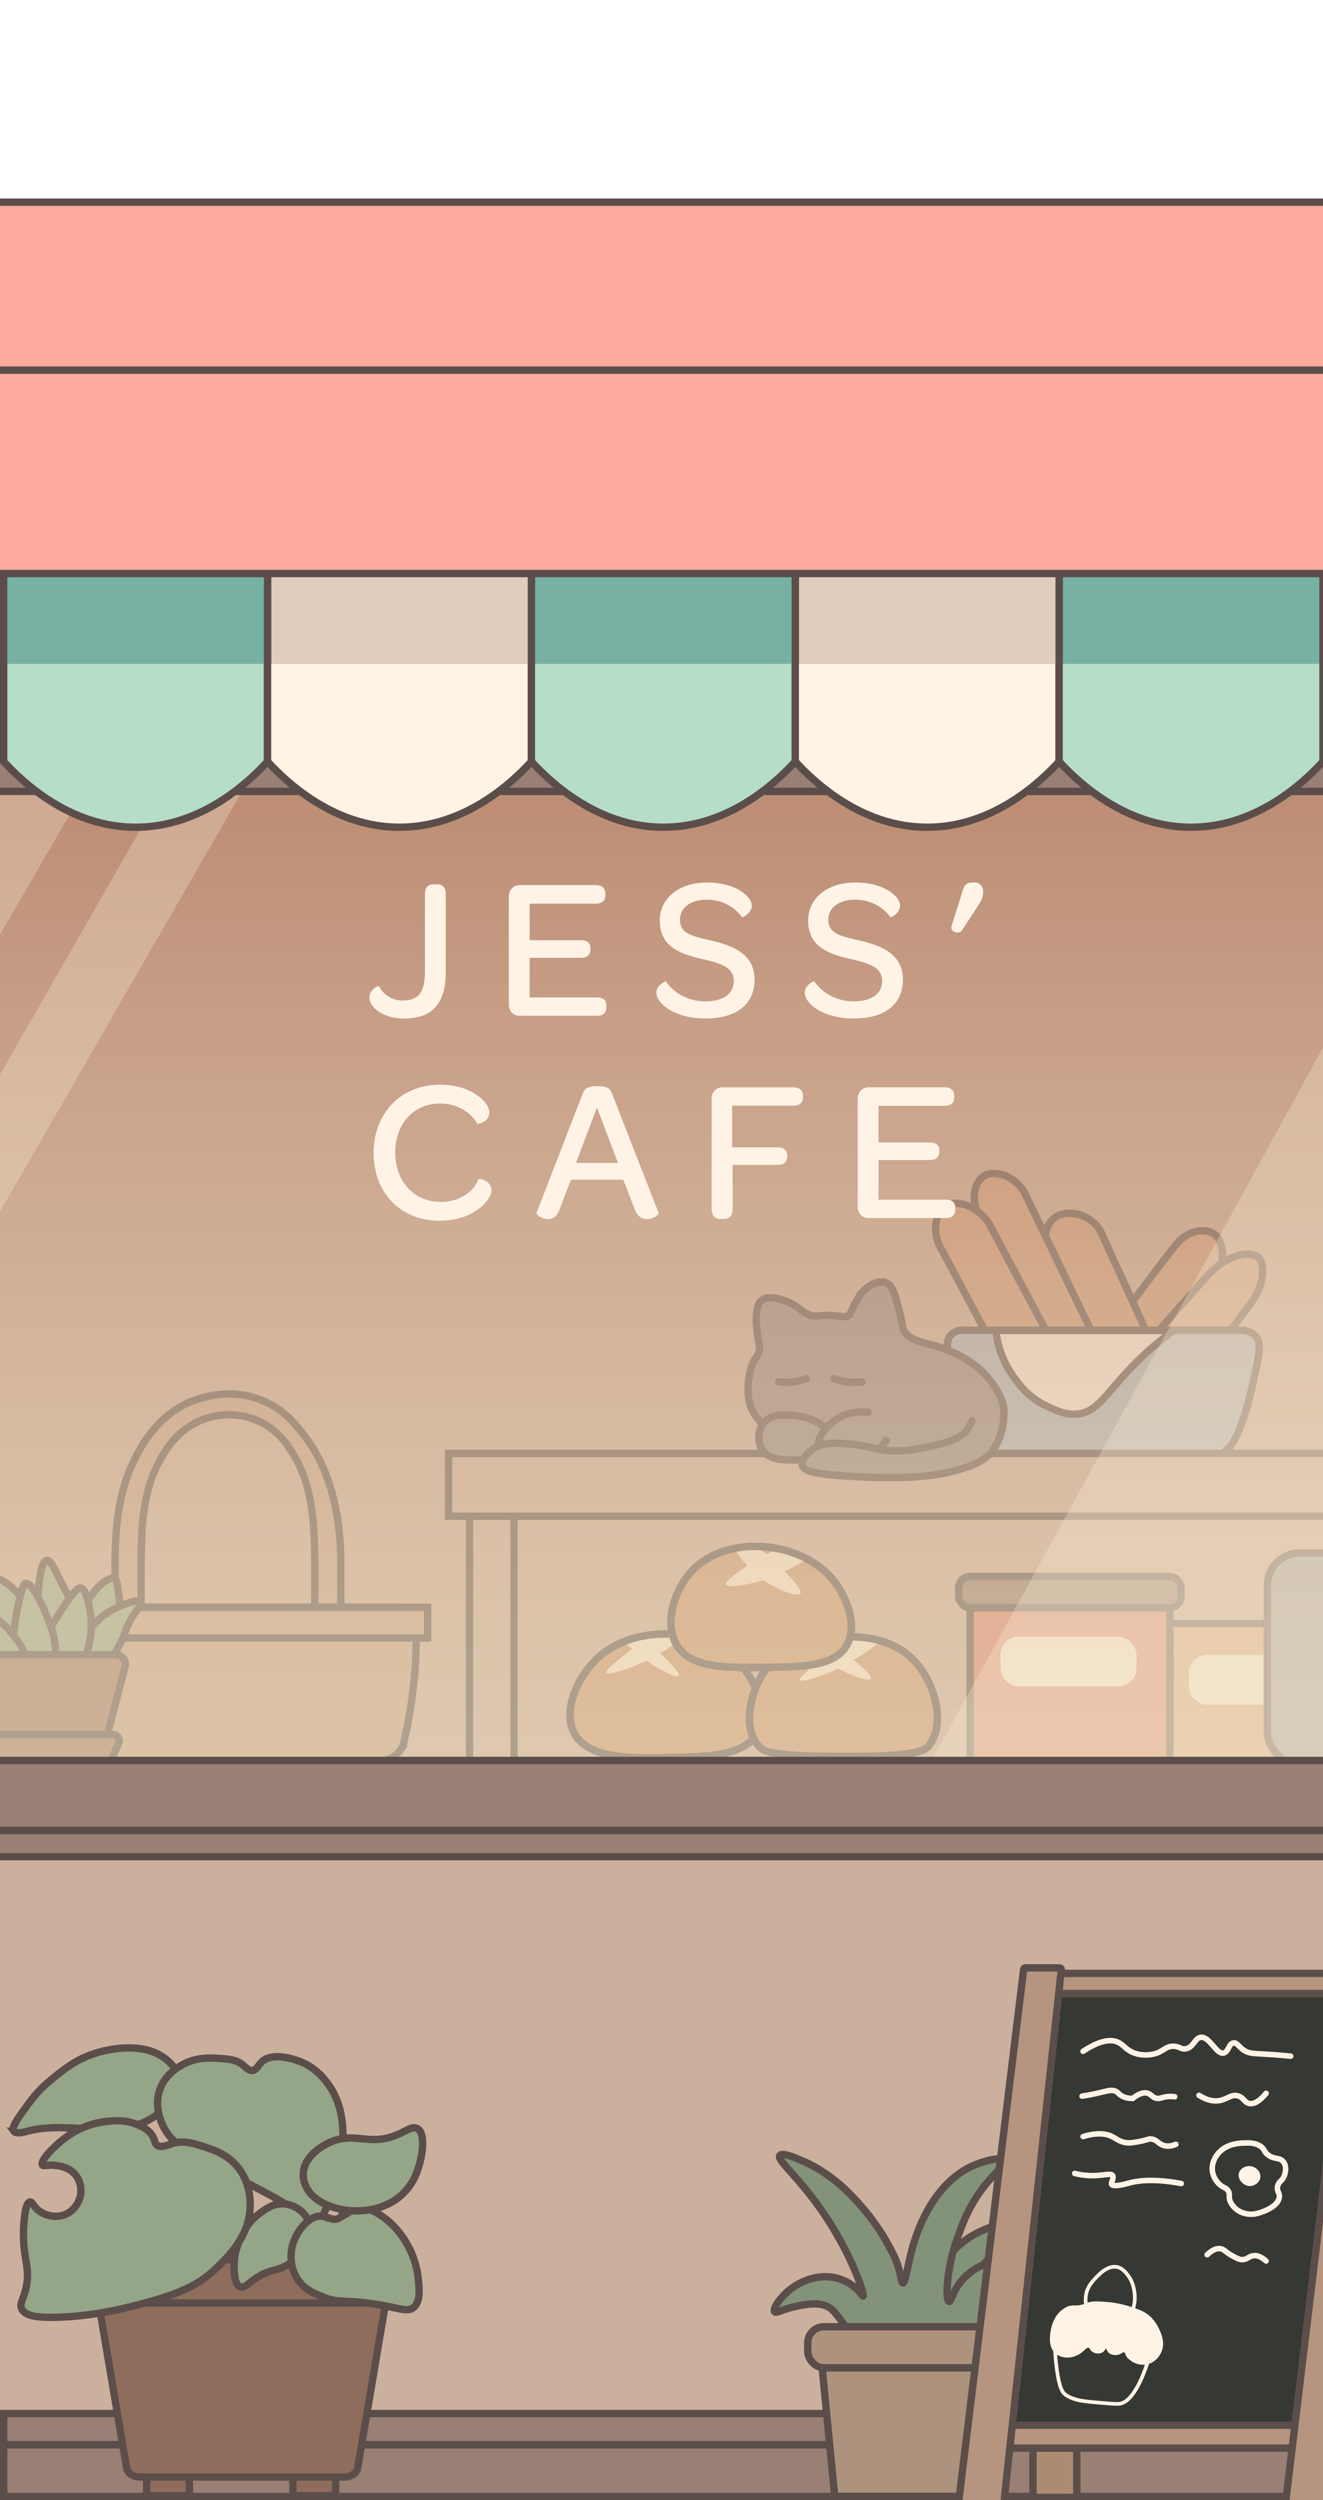 <?xml version="1.0" encoding="UTF-8"?><svg id="Layer_2" xmlns="http://www.w3.org/2000/svg" xmlns:xlink="http://www.w3.org/1999/xlink" viewBox="0 0 360 680"><defs><style>.cls-1,.cls-2,.cls-3,.cls-4,.cls-5,.cls-6,.cls-7,.cls-8,.cls-9,.cls-10,.cls-11,.cls-12,.cls-13,.cls-14,.cls-15,.cls-16,.cls-17,.cls-18,.cls-19,.cls-20,.cls-21,.cls-22,.cls-23,.cls-24,.cls-25,.cls-26,.cls-27,.cls-28,.cls-29{stroke-miterlimit:10;}.cls-1,.cls-2,.cls-3,.cls-4,.cls-5,.cls-6,.cls-7,.cls-8,.cls-9,.cls-11,.cls-12,.cls-13,.cls-14,.cls-15,.cls-16,.cls-17,.cls-18,.cls-19,.cls-20,.cls-21,.cls-22,.cls-23,.cls-25,.cls-26,.cls-28,.cls-29{stroke-width:2px;}.cls-1,.cls-2,.cls-3,.cls-4,.cls-5,.cls-6,.cls-7,.cls-8,.cls-9,.cls-11,.cls-12,.cls-13,.cls-14,.cls-15,.cls-16,.cls-17,.cls-18,.cls-19,.cls-20,.cls-21,.cls-22,.cls-25,.cls-26,.cls-28,.cls-29{stroke:#5b4e4a;}.cls-1,.cls-3{fill:#938782;}.cls-2{fill:#94a588;}.cls-3,.cls-24{stroke-linecap:round;}.cls-4{fill:#dda37c;}.cls-5,.cls-30{fill:#fff3e6;}.cls-6{fill:#b6ddc8;}.cls-31{clip-path:url(#clippath-2);}.cls-7{fill:#b5957f;}.cls-8{fill:#db836e;}.cls-9{fill:#ad937d;}.cls-10,.cls-14,.cls-32,.cls-24,.cls-27{fill:none;}.cls-10,.cls-24,.cls-27{stroke:#fff3e6;}.cls-11{fill:#c9a389;}.cls-12{fill:#839379;}.cls-33{clip-path:url(#clippath-1);}.cls-34{clip-path:url(#clippath-4);}.cls-13{fill:#989da0;}.cls-35{opacity:.3;}.cls-35,.cls-36{fill:#fceed6;}.cls-15{fill:#937b6a;}.cls-16{fill:#96ad8c;}.cls-17{fill:#ad8b73;}.cls-37{clip-path:url(#clippath);}.cls-18{fill:#77b1a3;}.cls-38,.cls-23{fill:#353833;}.cls-39{clip-path:url(#clippath-3);}.cls-19{fill:#8e6d5c;}.cls-20{fill:#997f74;}.cls-21{fill:#ffaa9f;}.cls-22{fill:#aab7c1;}.cls-23{stroke:#635654;}.cls-40{fill:url(#linear-gradient);opacity:.6;}.cls-41{fill:#ccb09e;}.cls-24,.cls-27{stroke-width:1.5px;}.cls-25{fill:#e0cdbd;}.cls-26{fill:#a07767;}.cls-28{fill:#d39e7a;}.cls-42{fill:#ffebcf;}.cls-29{fill:#cc966e;}</style><clipPath id="clippath"><rect class="cls-32" width="360" height="680"/></clipPath><clipPath id="clippath-1"><path class="cls-32" d="M206.04,471.29c-3.38,6.25-12.87,6.47-23.06,6.72-10.96,.26-23.03,.55-26.77-6.72-3.17-6.17,1.03-15.09,5.98-19.93,10.44-10.21,30.91-8.78,39.86,1.99,3.61,4.35,7.05,12.27,3.99,17.94Z"/></clipPath><clipPath id="clippath-2"><path class="cls-32" d="M248.56,451.49c6.12,6.28,8.77,17.54,4.23,23.25-1.13,1.42-3.26,3.2-25.68,3-17.15-.15-19.33-1.22-20.83-3-4.65-5.53-1.97-16.93,4.23-23.25,6.22-6.34,14.78-6.34,19.02-6.34s12.84,0,19.02,6.34Z"/></clipPath><clipPath id="clippath-3"><path class="cls-32" d="M230.42,447.47c-3.29,5.79-12.05,5.91-22.12,6.03-10.93,.14-20.31,.26-24.13-6.03-3.61-5.93-.7-15.01,4.02-20.11,9.36-10.11,29.4-8.41,38.21,2.01,3.77,4.46,7.18,12.54,4.02,18.1Z"/></clipPath><linearGradient id="linear-gradient" x1="185.22" y1="478.74" x2="185.22" y2="215.02" gradientUnits="userSpaceOnUse"><stop offset="0" stop-color="#ead9bb"/><stop offset=".17" stop-color="#e5d0b2"/><stop offset=".44" stop-color="#d7b89b"/><stop offset=".78" stop-color="#c29175"/><stop offset="1" stop-color="#b27559"/></linearGradient><clipPath id="clippath-4"><path class="cls-32" d="M351.58,658.59c-25.49,.25-50.98,.49-76.47,.74,4.41-38.97,8.82-77.94,13.24-116.91h77.94c-4.9,38.73-9.8,77.45-14.71,116.18Z"/></clipPath></defs><g id="mobile"><g id="home"><g class="cls-37"><rect class="cls-41" y="162" width="360" height="518"/><rect class="cls-20" x="1" y="664.93" width="358" height="14.07"/><rect class="cls-20" x="1" y="656.45" width="358" height="8.48"/><g><g><rect class="cls-4" x="312.82" y="441.59" width="51.25" height="38.44"/><rect class="cls-36" x="323.5" y="450.13" width="37.02" height="13.52" rx="4.92" ry="4.92"/></g><rect class="cls-13" x="344.85" y="422.37" width="39.86" height="57.66" rx="8.87" ry="8.87"/><g><rect class="cls-8" x="263.99" y="433.1" width="54.35" height="47.63"/><rect class="cls-15" x="260.85" y="428.77" width="60.51" height="8.54" rx="3.11" ry="3.11"/><rect class="cls-36" x="272.24" y="445.15" width="37.02" height="13.52" rx="4.92" ry="4.92"/></g><g><g><path class="cls-29" d="M206.04,471.29c-3.38,6.25-12.87,6.47-23.06,6.72-10.96,.26-23.03,.55-26.77-6.72-3.17-6.17,1.03-15.09,5.98-19.93,10.44-10.21,30.91-8.78,39.86,1.99,3.61,4.35,7.05,12.27,3.99,17.94Z"/><g class="cls-33"><g><path class="cls-42" d="M184.69,455.82c-.47,.65-4.13-1.24-5.69-2.14-2.38-1.36-3.93-2.68-4.98-3.56-1.95-1.62-4.78-3.86-8.54-6.41,1.53-.69,3.06-1.38,4.6-2.08,2.35,1.69,5.63,4.23,9.24,7.7,2.06,1.98,5.94,5.7,5.38,6.47Z"/><path class="cls-42" d="M165.01,454.94c.35,.67,3.54-.38,5.11-.89,3.89-1.28,7.18-2.96,10.18-4.76,2.22-1.34,5.19-3.28,8.45-5.95-.59-.89-1.17-1.78-1.75-2.67-4.3,1.59-7.73,3.35-10.18,4.76-3.9,2.24-6.12,4.04-8.45,5.95-3.5,2.87-3.45,3.4-3.36,3.57Z"/></g></g></g><path class="cls-14" d="M206.04,471.29c-3.38,6.25-12.87,6.47-23.06,6.72-10.96,.26-23.03,.55-26.77-6.72-3.17-6.17,1.03-15.09,5.98-19.93,10.44-10.21,30.91-8.78,39.86,1.99,3.61,4.35,7.05,12.27,3.99,17.94Z"/></g><g><g><path class="cls-29" d="M248.56,451.49c6.12,6.28,8.77,17.54,4.23,23.25-1.13,1.42-3.26,3.2-25.68,3-17.15-.15-19.33-1.22-20.83-3-4.65-5.53-1.97-16.93,4.23-23.25,6.22-6.34,14.78-6.34,19.02-6.34s12.84,0,19.02,6.34Z"/><g class="cls-31"><path class="cls-42" d="M237.01,456.57c-.39,.86-4.48-.61-7.07-1.82-2.74-1.29-7.49-4.03-12.47-9.99,.97-.5,1.94-1,2.91-1.51,2.58,1.47,6.09,3.65,9.98,6.71,2.19,1.72,7.11,5.59,6.65,6.61Z"/><path class="cls-42" d="M217.67,456.94c.36,.67,3.53-.41,5.11-.95,3.88-1.32,7.15-3.03,10.13-4.86,2.21-1.36,5.15-3.34,8.39-6.03-.59-.88-1.19-1.77-1.78-2.65-4.28,1.64-7.69,3.43-10.13,4.86-3.88,2.28-6.08,4.1-8.39,6.03-3.47,2.9-3.41,3.44-3.32,3.6Z"/></g></g><path class="cls-14" d="M248.56,451.49c6.12,6.28,8.77,17.54,4.23,23.25-1.13,1.42-3.26,3.2-25.68,3-17.15-.15-19.33-1.22-20.83-3-4.65-5.53-1.97-16.93,4.23-23.25,6.22-6.34,14.78-6.34,19.02-6.34s12.84,0,19.02,6.34Z"/></g><g><g><path class="cls-29" d="M230.42,447.47c-3.29,5.79-12.05,5.91-22.12,6.03-10.93,.14-20.31,.26-24.13-6.03-3.61-5.93-.7-15.01,4.02-20.11,9.36-10.11,29.4-8.41,38.21,2.01,3.77,4.46,7.18,12.54,4.02,18.1Z"/><g class="cls-39"><g><path class="cls-42" d="M217.79,433.46c-.64,.97-4.81-.67-7.38-2.04-2.72-1.45-7.29-4.54-11.3-11.3,1.2-.58,2.41-1.15,3.61-1.73,2.49,1.65,5.83,4.12,9.36,7.58,1.99,1.95,6.46,6.33,5.7,7.48Z"/><path class="cls-42" d="M197.52,430.97c.35,.87,3.69,.29,5.34,0,4.07-.71,7.52-2.03,10.67-3.56,2.34-1.13,5.45-2.84,8.89-5.34-.59-1.19-1.19-2.37-1.78-3.56-4.5,1-8.09,2.39-10.67,3.56-4.1,1.86-6.44,3.55-8.89,5.34-3.69,2.69-3.65,3.34-3.56,3.56Z"/></g></g></g><path class="cls-14" d="M230.42,447.47c-3.29,5.79-12.05,5.91-22.12,6.03-10.93,.14-20.31,.26-24.13-6.03-3.61-5.93-.7-15.01,4.02-20.11,9.36-10.11,29.4-8.41,38.21,2.01,3.77,4.46,7.18,12.54,4.02,18.1Z"/></g><g><path class="cls-28" d="M302.06,373.5c-2.74-2.04-3.09-7.1-1.65-9.05,10.92-14.76,19.04-25.45,20.39-26.84,.75-.77,1.62-1.34,1.62-1.34,.09-.06,.43-.28,.94-.54,.92-.47,1.7-.7,1.94-.76,1.03-.27,3.57-.54,5.35,.9,1.14,.92,1.45,2.12,1.74,3.24,.57,2.23,.18,4.12,0,4.87-1.46,6.07-8,15.08-12.17,21.09-3.63,5.24-4.62,6.99-7.49,8.35-2.99,1.42-7.79,2.22-10.68,.08Z"/><path class="cls-28" d="M310.73,382.21c-2.74-1.81-2.07-6.27-1.65-9.05,.94-6.26,3.72-8.31,18.97-25.65,.83-.94,4.84-5.5,10.13-6.3,2.65-.4,3.79,.43,4.05,.63,.45,.35,1.32,1.24,1.35,3.78,.05,4.21-2.29,7.54-2.77,8.21-2.87,3.98-10.12,13.83-20.39,26.84-2.22,2.92-6.56,3.61-9.69,1.54Z"/><path class="cls-28" d="M313.28,383.67c-3.94,1.56-8.44-.02-10.04-3.54l-17.71-38.88c-2.27-4.06-.96-8.62,1.92-10.35,3.43-2.06,9.93-.64,12.35,4.69l17.71,38.88c1.6,3.52-.29,7.64-4.24,9.2Z"/><path class="cls-28" d="M297.32,378.56c-3.5,1.47-7.62,.02-9.2-3.25l-21.44-44.35c-2.93-4.74-1.39-9.89,1.42-11.31,2.98-1.51,8.96,.39,11.26,5.97l21.44,44.35c1.58,3.27,.02,7.11-3.48,8.58Z"/><path class="cls-28" d="M287.87,383.61c-3.69,1.71-8.16,.31-9.99-3.13l-21.22-39.83c-3.59-5.47-1.98-11.37,1.01-12.89,3.07-1.56,9.54,.52,12.33,6.7l21.22,39.83c1.83,3.44,.33,7.61-3.35,9.33Z"/><path class="cls-22" d="M330,396.03h-59.9c-.59-.09-1.44-.29-2.35-.76-2.46-1.27-3.65-3.64-5.2-7.85-1.79-4.86-2.79-8.7-3.15-10.11,0,0-2.93-11.41-.94-13.88,.78-.97,1.78-1.35,1.78-1.35,.44-.17,.92-.26,1.43-.26h76.77c.98,.17,2.28,.57,3.21,1.61,1.53,1.72,1.16,4.17-.09,9.95-1.85,8.53-2.93,11.82-4.05,14.71-1.38,3.54-2.69,6.14-5.4,7.36-.82,.37-1.57,.52-2.1,.59Z"/><path class="cls-5" d="M311.55,368.28c-10.15,9.36-12.12,15.79-18.51,16.33-3.2,.27-5.96-1.07-8.54-2.33-4.56-2.22-6.83-5.24-8.54-7.58-3.54-4.83-4.64-9.59-4.98-12.83h48.4c-1.79,1.3-4.65,3.48-7.83,6.41Z"/></g><g><g><rect class="cls-41" x="127.76" y="412.4" width="12.1" height="65.49"/><path class="cls-14" d="M127.76,412.4v65.49"/><path class="cls-14" d="M139.86,412.4v65.49"/></g><g><rect class="cls-41" x="122.06" y="395.32" width="265.52" height="17.08"/><polyline class="cls-14" points="387.58 395.32 122.06 395.32 122.06 412.4 387.58 412.4"/></g></g><g><path class="cls-11" d="M92.74,424.4v-1.59c0-.1-.02-.2-.05-.3-.21-6.73-1.32-21.12-10.07-32.31-1.91-2.44-4.66-5.96-9.43-8.45-10.95-5.72-21.75-.37-22.98,.27-8.66,4.48-12.54,12.68-14.05,15.86-4.14,8.75-4.68,18.43-4.82,24.67-.02,.08-.04,.17-.04,.26v1.59c-.02,1.19-.01,2.17,0,2.87v43.73c0,.59,.48,1.07,1.07,1.07h4.95c.59,0,1.07-.48,1.07-1.07v-43.72h0s0,0,0,0v-2.87s0,0,0,0c.12-8.22,.27-18,4.73-26.48,1.29-2.45,3.96-7.49,9.45-10.59,6.36-3.59,14.47-3.42,20.62,.77,3.51,2.39,5.38,5.42,6.6,7.4,5.59,9.05,5.74,20.23,5.86,28.91,0,0,0,0,0,0v2.63s0,0,0,0h0v43.95c0,.59,.48,1.07,1.07,1.07h4.95c.59,0,1.07-.48,1.07-1.07v-43.72c.01-.67,.02-1.66,0-2.87Z"/><path class="cls-11" d="M109.05,475.84c-1.42,2.05-3.71,3.19-6.09,3.19H15.93c-2.03,0-3.77-2.17-4.12-5.13-.65-2.69-1.25-5.64-1.77-8.83-1.23-7.6-1.63-14.51-1.65-20.3,0-.22,0-.43-.02-.65-.06-.75-.13-2.91,.95-4.79,.76-1.33,1.9-2.19,3.19-2.19H109.17c2.59,0,4.55,3.44,4.12,7.21,0,5.87-.38,12.93-1.65,20.72-.52,3.19-1.12,6.14-1.77,8.83-.03,.26-.12,.93-.83,1.94Z"/><rect class="cls-11" x="5.32" y="437.14" width="111.05" height="8.37"/></g><g><path class="cls-16" d="M10.4,438.25c-.14-2.7-.04-4.42,0-5.04,.09-1.36,.58-8.54,2.32-8.83,.98-.16,1.93,1.96,3.47,5.04,1.58,3.16,3.86,7.49,6.95,12.61-1.15,1.11-3.07,2.68-5.79,3.78-2.31,.94-4.37,1.2-5.79,1.26-.51-2.41-.98-5.39-1.16-8.83Z"/><path class="cls-16" d="M8.08,445.81c.77-1.54,.44-3.08,0-5.04-.42-1.88-1.31-5.8-4.63-8.83-1.62-1.48-4.66-3.51-5.79-2.52-.64,.56-.14,1.61,0,5.04,.18,4.31-.53,4.67,0,7.07,.15,.69,.95,3.67,3.47,5.54,.77,.57,1.92,1.43,3.47,1.26,1.5-.16,2.82-1.21,3.47-2.52Z"/><path class="cls-16" d="M21.98,439.51c2.02-6.16,7.29-11.17,9.26-10.09,.64,.35,.81,1.91,1.16,5.04,.44,3.98,.66,5.96,0,7.57-1.05,2.53-3.22,3.68-5.79,5.04-2.19,1.16-3.64,1.93-4.63,1.26-1.72-1.16-.95-5.93,0-8.83Z"/><path class="cls-16" d="M21.98,448.33c1.01-2.4,1.79-4.29,3.47-6.3,2.46-2.94,5.1-4.19,6.95-5.04,.45-.21,5.17-2.35,5.79-1.26,.32,.56-.57,1.71-1.16,2.52-2.49,3.45-2.53,4.85-3.81,7.68-.19,.42-.37,.79-.55,1.15,0,0-.61,1.21-1.42,2.52-.76,1.22-2.36,3.51-4.63,6.3h-6.95c.37-1.86,1.04-4.54,2.32-7.57Z"/><path class="cls-16" d="M13.87,455.9c-.85-2.04-2.02-5.79-1.16-10.09,.48-2.39,1.86-4.54,4.63-8.83,3.27-5.07,4.21-5.13,4.63-5.04,1.27,.27,1.81,2.74,2.32,5.04,1.09,4.99,.22,9.1,0,10.09-.63,2.76-1.72,5.05-2.32,6.3-.5,1.05-.97,1.91-1.33,2.52h-6.78Z"/><path class="cls-16" d="M13.87,455.9c.44-1.17,.97-2.9,1.16-5.04,.4-4.5-.92-7.9-2.32-11.35-.46-1.14-3.84-9.38-5.79-8.83-.43,.12-.65,.64-1.16,2.52-1.32,4.89-1.82,8.62-2.32,13.87-.15,1.55-.23,2.5,0,3.78,.41,2.35,1.53,4.06,2.32,5.04H13.87Z"/><path class="cls-16" d="M6.93,450.86c-.58-2.74-1.97-4.45-3.47-6.3-1.16-1.42-2.89-3.52-5.79-5.04-2.5-1.32-6.28-2.42-6.95-1.26-.43,.76,.9,1.74,2.32,5.04,1.46,3.42,.98,4.61,2.32,7.57,.6,1.32,1.62,3.14,3.47,5.04H6.93c.22-1.12,.45-2.94,0-5.04Z"/><path class="cls-26" d="M25.53,478.06H.71c-1.23,0-2.3-.81-2.6-1.96l-5.91-22.84c-.42-1.63,.86-3.21,2.6-3.21H31.44c1.74,0,3.02,1.58,2.6,3.21l-5.91,22.84c-.3,1.15-1.37,1.96-2.6,1.96Z"/><path class="cls-26" d="M28.94,479.32H-2.23c-.66,0-1.25-.4-1.53-1.02l-1.79-4.06c-.51-1.16,.3-2.49,1.53-2.49H30.73c1.23,0,2.04,1.33,1.53,2.49l-1.79,4.06c-.27,.62-.87,1.02-1.53,1.02Z"/></g><g><path class="cls-1" d="M207.74,387.68c-2.69-2.63-3.57-5.39-3.57-5.39-1.57-4.83,.04-11.09,1.48-13,.18-.23,.87-1.08,1.01-2.32,.08-.69-.04-1.22-.12-1.62-.16-.8-.35-1.92-.51-3.27-.16-1.34-.27-2.28-.25-3.24,.04-1.52,.11-4.12,1.54-5.23,2.25-1.74,7.75,.28,10.5,2.55,.45,.37,1.35,1.19,2.81,1.59,1.21,.34,1.9,.13,3.48,.04,4.37-.24,5.74,.95,6.99-.18,.4-.36,.19-.42,1.3-2.57,.55-1.07,1.24-2.28,1.59-2.81,1.37-2.03,4.71-4.24,7.01-3.39,1.92,.71,2.6,3.37,3.89,8.45,.84,3.31,.48,3.5,1.1,4.61,1.81,3.23,5.54,2.95,11.09,5.02,2.17,.81,8.66,3.33,12.86,9.2,1.11,1.56,4.4,6.17,2.83,10.28-.61,1.6-1.75,2.72-3.38,3.75-8.01,5.09-16.74,5.6-16.74,5.6-11.96,.7-34.56,2.02-44.93-8.09Z"/><path class="cls-1" d="M225.73,390.68c-.82-3.88-6.6-5.41-9.68-5.7-2.27-.21-6.45-.6-8.51,2.32-1.46,2.07-1.4,5.17,0,7.19,1.79,2.59,5.18,2.6,9.03,2.61,2.99,0,6.52,.03,8.27-2.48,.16-.22,1.32-1.94,.89-3.94Z"/><path class="cls-3" d="M236.25,384.11c-4.31-.35-6.99,.79-8.56,1.81-.06,.04-.19,.12-.36,.25-2.33,1.65-5.27,4.95-4.54,7.46,.51,1.74,2.6,2.51,4.02,3.04,5.28,1.96,10.14-.93,10.57-1.2,1.92-1.18,3.13-2.66,3.82-3.68"/><path class="cls-3" d="M273.12,382.86c.06,.72,.1,1.74,0,2.95-.11,1.4-.6,5.47-2.92,8.59-1.94,2.6-4.65,3.83-7.95,4.92-7.62,2.51-16.45,2.95-28.87,2.33-12.32-.62-14.68-1.61-15.06-3.06-.45-1.7,1.91-3.85,3.38-4.79,1.4-.9,3.4-1.6,9.48-1.03,6.3,.59,6.52,1.56,11.11,1.8,4.03,.21,6.9-.37,10.84-1.17,7.06-1.44,8.88-3.14,9.77-4.22,.86-1.04,1.33-2.08,1.59-2.81"/><path class="cls-3" d="M211.83,375.83c1.08,.14,2.53,.23,4.21,0,1.35-.18,2.48-.51,3.37-.84"/><path class="cls-3" d="M226.99,374.99c.88,.33,2.02,.66,3.37,.84,1.68,.23,3.13,.14,4.21,0"/></g><rect class="cls-40" x="-26.93" y="215.02" width="424.3" height="263.73"/><polygon class="cls-35" points="398.36 215.02 253.26 479.39 398.36 478.74 398.36 215.02"/><path class="cls-35" d="M50.08,204.91c-27.57,48.09-55.14,96.18-82.71,144.28-.29,12.82-.58,25.65-.87,38.47C1.61,326.75,36.73,265.83,71.85,204.91h-21.77Z"/><path class="cls-35" d="M-26.39,299.76c16.32-28.16,32.65-56.32,48.97-84.48-16.19-.09-32.39-.17-48.58-.26-.13,28.25-.26,56.5-.39,84.74Z"/><rect class="cls-20" x="180.09" y="-11.32" width="12.25" height="440.89" transform="translate(395.34 22.91) rotate(90)"/><g><rect class="cls-20" x="-44.01" y="478.82" width="460.44" height="19.07"/><rect class="cls-20" x="-33.53" y="497.89" width="437.78" height="7.11"/></g><g><path class="cls-30" d="M103.1,268.23c1.26,2.31,3.52,3.9,6.43,3.9,4.34,0,6.1-2.2,6.1-7.86v-21.17c0-1.7,.83-2.58,2.42-2.58h.83c1.59,0,2.42,.88,2.42,2.58v21.23c0,8.63-3.68,12.7-11.33,12.7-5.72,0-9.46-3.02-9.46-5.72,0-2.14,2.47-3.3,2.58-3.08Z"/><path class="cls-30" d="M138.46,273.18v-29.26c0-1.92,1.21-3.19,3.02-3.19h20.62c1.76,0,2.64,.88,2.64,2.36v.33c0,1.54-.88,2.36-2.64,2.36h-17.98v9.95h13.91c1.81,0,2.64,.77,2.64,2.25v.17c0,1.54-.88,2.36-2.64,2.36h-13.91v10.78h18.31c1.76,0,2.58,.77,2.58,2.25v.27c0,1.59-.83,2.47-2.58,2.47h-20.95c-1.82,0-3.02-1.21-3.02-3.13Z"/><path class="cls-30" d="M178.61,269.94c0-1.87,2.42-3.24,2.58-3.02,2.03,2.97,5.83,5.44,10.72,5.44s7.75-2.03,7.75-5.55c0-4.01-4.18-4.95-8.91-6.05-5.5-1.26-11.22-3.19-11.22-10.39,0-6.05,5.22-10.34,12.81-10.34,4.67,0,8.08,1.32,10.06,2.91,1.43,1.1,2.15,2.36,2.15,3.41,0,2.03-2.53,3.3-2.64,3.13-1.87-2.69-5.39-4.78-9.51-4.78-4.45,0-7.37,2.14-7.37,5.44,0,3.9,3.46,4.51,8.41,5.66,6.05,1.37,11.88,3.74,11.88,10.61s-5.06,10.61-13.36,10.61c-5.5,0-9.4-1.7-11.55-3.68-1.21-1.15-1.81-2.36-1.81-3.41Z"/><path class="cls-30" d="M218.98,269.94c0-1.87,2.42-3.24,2.58-3.02,2.03,2.97,5.83,5.44,10.72,5.44s7.75-2.03,7.75-5.55c0-4.01-4.18-4.95-8.91-6.05-5.5-1.26-11.22-3.19-11.22-10.39,0-6.05,5.22-10.34,12.81-10.34,4.67,0,8.08,1.32,10.06,2.91,1.43,1.1,2.15,2.36,2.15,3.41,0,2.03-2.53,3.3-2.64,3.13-1.87-2.69-5.39-4.78-9.51-4.78-4.45,0-7.37,2.14-7.37,5.44,0,3.9,3.46,4.51,8.41,5.66,6.05,1.37,11.88,3.74,11.88,10.61s-5.06,10.61-13.36,10.61c-5.5,0-9.4-1.7-11.55-3.68-1.21-1.15-1.81-2.36-1.81-3.41Z"/><path class="cls-30" d="M258.91,251.96l2.92-9.35c.55-1.76,.93-2.58,2.86-2.58h.5c1.38,0,2.31,.88,2.31,2.58v.22c0,1.1-.44,2.25-1.26,3.35l-4.56,6.98c-.77,.99-3.24,.38-2.75-1.21Z"/><path class="cls-30" d="M119.76,295.02c4.45,0,7.81,1.26,10.06,2.86,2.25,1.54,3.35,3.41,3.35,4.67,0,2.64-3.19,3.3-3.3,3.08-2.04-3.57-6.05-5.5-10.06-5.5-7.2,0-12.26,5.44-12.26,13.36s5.22,13.42,12.37,13.42c4.78,0,8.8-2.37,10.28-6.21,.11-.27,3.52,.39,3.52,3.03,0,1.32-1.16,3.41-3.52,5.11-2.37,1.76-5.88,3.19-10.61,3.19-10.56,0-17.93-7.59-17.93-18.42s7.42-18.59,18.09-18.59Z"/><path class="cls-30" d="M146,329.89l12.65-32.67c.44-1.15,1.32-1.81,3.9-1.81s3.46,.66,3.9,1.81l12.76,32.67c.17,.44-1.43,1.7-3.13,1.7-1.26,0-2.58-.6-3.35-2.64l-3.13-8.08h-14.24l-3.13,8.14c-.71,1.98-1.92,2.58-3.13,2.58-1.65,0-3.25-1.21-3.08-1.7Zm22.16-13.58l-5.72-15.07-5.72,15.07h11.44Z"/><path class="cls-30" d="M193.63,298.93c0-1.92,1.21-3.19,3.02-3.19h19.19c1.76,0,2.64,.82,2.64,2.31v.33c0,1.54-.88,2.36-2.64,2.36h-16.61v11.33h12.32c1.82,0,2.64,.83,2.64,2.25v.22c0,1.54-.88,2.31-2.64,2.31h-12.21v12.1c0,1.71-.83,2.58-2.47,2.58h-.88c-1.54,0-2.36-1.04-2.36-2.97v-29.64Z"/><path class="cls-30" d="M233.39,328.18v-29.26c0-1.92,1.21-3.19,3.02-3.19h20.62c1.76,0,2.64,.88,2.64,2.36v.33c0,1.54-.88,2.36-2.64,2.36h-17.98v9.95h13.91c1.81,0,2.64,.77,2.64,2.25v.17c0,1.54-.88,2.36-2.64,2.36h-13.91v10.78h18.31c1.76,0,2.58,.77,2.58,2.25v.28c0,1.59-.82,2.47-2.58,2.47h-20.95c-1.82,0-3.02-1.21-3.02-3.13Z"/></g></g><g><g><path class="cls-6" d="M72.8,207.13c-5.12,5.56-18,17.87-35.9,17.87S6.12,212.69,1,207.13V111.36H72.8v95.78Z"/><path class="cls-5" d="M144.6,207.13c-5.12,5.56-18,17.87-35.9,17.87s-30.78-12.31-35.9-17.87V111.36h71.8v95.78Z"/><path class="cls-6" d="M216.4,207.13c-5.12,5.56-18,17.87-35.9,17.87s-30.78-12.31-35.9-17.87V111.36h71.8v95.78Z"/><path class="cls-5" d="M288.2,207.13c-5.12,5.56-18,17.87-35.9,17.87s-30.78-12.31-35.9-17.87V111.36h71.8v95.78Z"/><path class="cls-6" d="M360,207.13c-5.12,5.56-18,17.87-35.9,17.87s-30.78-12.31-35.9-17.87V111.36h71.8v95.78Z"/></g><polyline class="cls-18" points="360 180.57 360 146.42 288.2 146.42 288.2 180.57"/><polyline class="cls-25" points="288.2 180.57 288.2 146.42 216.4 146.42 216.4 180.57"/><polyline class="cls-18" points="216.4 180.57 216.4 146.42 144.6 146.42 144.6 180.57"/><polyline class="cls-25" points="144.6 180.57 144.6 146.42 72.8 146.42 72.8 180.57"/><polyline class="cls-18" points="72.8 180.57 72.8 146.42 1 146.42 1 180.57"/></g><g><path class="cls-21" d="M393.99,100.5c-9.33-15.17-18.67-30.33-28-45.5H-9.98c-9.34,15.23-18.68,30.45-28.02,45.68,0,16.65,.02,33.3,.02,49.94,0,2.97,1.15,5.38,2.57,5.38H391.43c1.42,0,2.57-2.41,2.57-5.38v-50.12Z"/><line class="cls-14" x1="-38" y1="100.68" x2="393.99" y2="100.68"/></g><g><polygon class="cls-9" points="268.7 678.97 227.14 678.97 223.71 644 272.13 644 268.7 678.97"/><g><path class="cls-12" d="M278.78,604.7c.22,.51-1.03,1.31-4.25,4.25,0,0-3.51,3.21-7.08,7.08-1.85,2-5.83,6.98-8.5,17-2.36-1.42-4.72-2.83-7.08-4.25,.55-3.63,2.61-13.74,11.15-19.71,6.5-4.54,15.23-5.6,15.77-4.37Z"/><path class="cls-12" d="M287,618c.17-1.17-6.21-4.26-13.11-3.61-1.28,.12-7.28,.71-11.59,5.22-3.09,3.23-3.43,6.53-4.06,6.37-.99-.24-.8-8.81,2.32-17.39,1.46-4.03,3.46-9.63,8.3-15.23,2.38-2.76,4.78-4.74,4.25-5.67-.67-1.16-5.29-.04-8.5,1.42-10.59,4.8-14.78,17.44-15.58,19.83-2.06,6.11-2.51,12.08-3.35,12-.4-.04-.44-1.38-1.02-3.56-.74-2.8-1.76-4.63-3.31-7.45-4.81-8.71-12.15-15.17-12.15-15.17-4.61-4.05-8.27-5.92-10.66-6.95-2.48-1.06-5.68-2.43-6.34-1.55-1,1.33,5.42,5.86,12.75,17,7.24,11.01,10.35,21.03,9.92,21.25-.2,.1-.87-1.37-2.83-2.83-1.9-1.42-3.78-1.91-4.51-2.09-5.43-1.35-10.16,1.51-11.08,2.09-3.68,2.33-6.33,6.25-5.67,7.08,.43,.55,1.95-.63,5.67-1.42,2.98-.63,6.56-1.39,9.34,.36,.93,.58,1.76,1.69,3.41,3.89,1.27,1.69,2.21,3.18,2.83,4.25h14.16c3.68,0,9.83,0,20.74-.03,.02-1.78,.3-4.56,1.75-7.49,.51-1.03,2.54-5.03,6.94-7.58,5.77-3.35,11.22-1.7,11.37-2.77Z"/></g><rect class="cls-9" x="219.79" y="632.84" width="56.47" height="11.17" rx="4.4" ry="4.4"/></g><g><path class="cls-19" d="M39.9,671.5h11.64v6c0,.72-.59,1.31-1.31,1.31h-9.02c-.72,0-1.31-.59-1.31-1.31v-6h0Z"/><path class="cls-19" d="M79.7,671.5h11.64v5.98c0,.74-.6,1.33-1.33,1.33h-8.98c-.74,0-1.33-.6-1.33-1.33v-5.98h0Z"/><path class="cls-19" d="M93.74,673.71H38.03c-1.82,0-3.36-1.06-3.59-2.47l-7.87-46.5c-.29-1.71,1.4-3.22,3.59-3.22H101.61c2.19,0,3.88,1.52,3.59,3.22l-7.87,46.5c-.24,1.42-1.78,2.47-3.59,2.47Z"/><rect class="cls-19" x="20.6" y="614.61" width="90.57" height="11.78"/><path class="cls-2" d="M3.73,579.64c.65,.91,3.06,.21,3.85,0,11.69-3.16,25.67,3.35,35.76-4.95,.95-.78,5.91-4.86,5.22-9.49-.36-2.43-2.12-4.02-3.02-4.81-6.38-5.61-17.02-2.67-18.7-2.2-5.89,1.63-9.68,4.78-13.2,7.7-3.36,2.79-4.85,4.85-7.7,8.8-1.98,2.74-2.71,4.23-2.2,4.95Z"/><path class="cls-2" d="M68.64,563.14c-1.05,.08-1.71-.86-2.75-1.65-1.77-1.34-3.64-1.46-6.6-1.65-2.15-.14-6.36-.41-10.45,2.2-1.15,.73-3.96,2.53-5.29,6.14-1.3,3.53-.4,6.65,0,7.99,1.3,4.3,4.33,6.79,6.39,8.43,2.11,1.68,2.88,1.74,9.35,4.95,.3,.15,3.68,1.93,10.45,5.5,5.88,3.1,8.86,4.69,10.45,6.6,2.37,2.84,2.45,4.85,3.85,4.95,2.78,.2,5.42-7.55,6.6-11,1.46-4.28,2.85-8.33,2.72-14.02-.08-3.65-.21-9.73-4.37-15.14-.98-1.27-3.23-4.14-7.27-5.71-.78-.3-7.3-2.84-10.42,0-1.07,.98-1.45,2.32-2.66,2.41Z"/><path class="cls-2" d="M77.53,599.45c-2.95-.32-5.13,1.27-6.9,2.57-3.72,2.72-5.13,6.39-5.82,8.26-.93,2.5-1.13,4.62-1.11,6.22,.02,1.25,.07,4.94,1.65,5.5,.97,.35,2.01-.67,3.3-1.65,4.76-3.63,6.92-2.23,10.45-4.95,2.72-2.1,6.41-6.77,4.95-11-.92-2.67-3.71-4.64-6.52-4.95Z"/><path class="cls-2" d="M92.3,603.3c-1.54,.92-3.18-.46-4.95-.55-3.19-.16-6.58,3.92-7.7,7.7-.13,.44-1.53,5.32,1.4,9.58,1.89,2.74,4.54,3.82,6.85,4.73,4.01,1.57,5.44,.82,12.1,1.65,8.4,1.04,10.76,2.81,12.65,1.1,1.82-1.64,1.46-4.9,1.1-8.25-.09-.82-.51-4.27-2.65-8.3-.94-1.77-3.46-5.99-8.12-8.8-1.79-1.08-2.96-1.38-3.93-1.49-.81-.09-3.77-.31-5.69,1.49-.63,.59-.53,.82-1.07,1.14Z"/><path class="cls-2" d="M42.79,583.49c1.16,.8,2.79-.11,4.4-.55,2.97-.82,5.53,.02,8.8,1.1,2.23,.73,5.99,1.97,8.8,5.5,3.54,4.44,3.32,9.68,3.26,11.02-.33,7.61-5.56,12.84-9.31,16.48-.23,.23-.84,.78-1.65,1.45-3.59,2.96-8.48,5.77-22.01,9-5.55,1.33-11.48,2.47-18.7,2.75-6.57,.26-9.51-.38-10.45-2.2-.73-1.41,.35-2.41,1.1-5.5,1.48-6.1-1.2-8.38-.55-17.6,.1-1.38,.44-5.89,1.65-6.05,.63-.08,.89,1.1,2.2,2.2,1.75,1.47,4.91,2.4,7.7,1.1,3.09-1.44,3.81-4.73,3.85-4.95,.44-2.19-.19-4.51-1.65-6.05-1.63-1.73-3.87-2.05-4.95-2.2-2.33-.33-3.4,.35-3.74-.16-.69-1.03,2.86-4.96,6.76-7.76,5-3.6,10.01-4.03,11.83-4.18,3.45-.28,5.45,.35,6.05,.55,1.57,.53,4.32,1.45,5.5,3.85,.52,1.06,.4,1.72,1.1,2.2Z"/><path class="cls-2" d="M114.54,587.01c-.55,2.48-1.83,8.3-7.7,11.79-7.76,4.61-19.15,2.51-22.88-2.89-.59-.86-2.07-3.38-1.15-6.42,1.33-4.39,6.71-6.7,7.32-6.96,6.61-2.75,10.15,1.19,17.6-1.77,2.85-1.13,4.13-2.42,5.54-1.94,2.81,.95,1.39,7.64,1.27,8.19Z"/></g><g id="chalkboard"><path class="cls-17" d="M282.05,679.26h9.98c.54,0,.97-.43,.97-.95v-11.68c0-.53-.43-.95-.97-.95h-9.98c-.54,0-.97,.43-.97,.95v11.68c0,.53,.43,.95,.97,.95Z"/><path class="cls-38" d="M371.55,661.07c-15.42-.25-30.84-.49-46.25-.74,2.35-22.46,4.69-44.93,7.04-67.39,15.17,.09,30.34,.18,45.51,.27-2.1,22.62-4.19,45.24-6.29,67.87Z"/><rect class="cls-17" x="360.47" y="658.33" width="12.2" height="5.48"/><path class="cls-23" d="M356.77,665.68c-28.56-.46-57.12-.91-85.67-1.37,4.34-41.61,8.69-83.22,13.03-124.83,28.1,.17,56.19,.33,84.29,.5-3.88,41.9-7.76,83.8-11.64,125.7Z"/><g class="cls-34"><g><path class="cls-24" d="M294.7,557.94c5.05-3.34,7.86-3.22,9.49-2.49,1.68,.76,2.2,2.22,4.75,3.05,2.4,.78,4.62,.26,4.93,.19,2.76-.65,3.21-2.18,5.46-2.14,1.71,.03,1.92,.92,3.27,.71,2.24-.35,2.42-2.92,4.13-3.13,2.46-.3,4.22,4.75,6.26,4.27,1.33-.31,1.36-2.63,2.7-2.75,.97-.09,1.36,1.08,2.85,2.04,1.35,.87,2.47,.83,5.55,1,1.68,.09,4.1,.26,7.12,.57"/><path class="cls-24" d="M294.72,581.12c4.21-1.27,6.66-.7,8.12,.11,.95,.52,2.12,1.49,4.03,1.6,.8,.05,1.47-.07,2.83-.31,2.69-.47,2.75-.88,3.71-.72,1.55,.26,1.77,1.38,3.4,1.79,1.26,.31,2.43-.05,3.16-.36"/><path class="cls-24" d="M294.44,570.12c1.64-.25,2.96-.52,3.87-.72,2.98-.67,4.19-1.2,5.43-.52,.67,.37,.64,.7,1.53,1.19,1.08,.6,2.18,.69,2.97,.67"/><path class="cls-24" d="M308.24,570.74c1.88-1.53,3.12-1.62,3.9-1.44,1.24,.3,1.41,1.32,2.78,1.44,.99,.09,1.37-.41,3.01-.51,.73-.05,1.33,0,1.71,.06"/><g><path class="cls-27" d="M349.09,587.84c1.08,1.14,.77,3,.35,4.03-.58,1.39-1.43,1.39-1.77,2.67-.39,1.49,.68,1.87,.42,3.23-.45,2.45-4.34,3.75-5.21,4.04-1.06,.36-1.81,.42-2.2,.43-.68,.02-1.91-.04-3.19-.67-.05-.03-.12-.06-.21-.11-1.49-.79-2.19-2.03-2.36-2.36-.89-1.68,.06-2.27-.85-3.41-.58-.72-1.06-.6-2.03-1.39-1.41-1.16-1.85-2.62-1.96-2.97-.64-2.08,.16-4.42,1.77-6.03,2.27-2.29,5.45-2.39,6.68-2.43,1.2-.04,3.09-.1,4.53,.93,1.12,.8,.8,1.42,2,2.33,1.67,1.28,2.98,.59,4.03,1.7Z"/><path class="cls-30" d="M342.95,592.23c-.18,1.44-1.62,2.37-2.9,2.35-1.79-.03-3.38-1.92-2.94-3.53,.35-1.3,1.93-2.11,3.35-1.86,1.37,.25,2.67,1.52,2.49,3.03Z"/></g><path class="cls-24" d="M326.26,569.9c2.23,1.44,3.94,1.6,5.07,1.5,2.51-.22,3.55-1.87,5.48-1.36,1.64,.43,1.76,1.84,3.18,2.09,1.14,.2,2.61-.44,4.54-2.78"/><g><path class="cls-10" d="M289.86,651.27c.93,.76,2.15,1.13,3.04,1.4,.33,.1,.99,.29,3.48,.58,1.03,.12,2.28,.22,4.75,.42,2.26,.18,3.4,.26,4.18-.03,.54-.21,1.31-.61,2.26-1.67,2.75-3.08,4.52-8.85,4.91-10.15-2.41-1.45-6.21-3.35-11.2-4.34-6.14-1.22-11.26-.52-14.26,.13,.07,2.68,.3,4.91,.51,6.53,.71,5.44,1.58,6.54,2.32,7.14Z"/><path class="cls-30" d="M312.09,643.06c-1.61,.34-3.17-.12-4.16-.82-.75-.53-1.37-.96-1.64-1.74-.09-.27-.15-.6-.4-.69-.3-.12-.55,.24-1.15,.5-.11,.05-.95,.4-1.92,.17-.31-.07-.95-.23-1.35-.76-.32-.43-.32-.88-.52-.89-.18-.01-.25,.32-.5,.62-.51,.6-1.46,.76-2.17,.64-.11-.02-1.06-.2-1.6-.97-.21-.3-.21-.48-.4-.56-.45-.19-1.07,.58-1.74,1.14-1.22,1.02-2.69,1.44-3.63,1.52-.25,.02-2.27,.17-3.74-1.13-2.13-1.9-1.43-5.36-1.17-6.66,.18-.86,.84-3.54,2.98-5.17,.51-.38,1.3-.99,2.45-1.17,.71-.11,1.01,.02,1.89-.06,1.18-.12,1.98-.5,2.41-.66,1.48-.58,3.02-.46,5.82-.23,.66,.05,3.55,.32,7.09,1.59,1.67,.6,2.71,.98,3.88,1.93,.42,.34,1.65,1.4,2.59,3.22,.67,1.29,2.17,4.2,.85,7-.16,.34-1.29,2.65-3.87,3.21Z"/><path class="cls-10" d="M308.63,623c.07,.37,.51,2.89-.41,5.21-.17,.44-.38,.83-.75,1.18-.61,.58-1.36,.74-2.27,.85-1.51,.18-2.64,.31-4.34,0-2.14-.39-3.72-.68-4.7-2.04-.9-1.26-.78-2.75-.71-3.5,.21-2.5,1.77-4.14,2.6-5.02,1.1-1.17,3.45-3.65,5.98-3.07,1.52,.35,2.47,1.66,3.09,2.53,1.06,1.47,1.32,2.89,1.5,3.86Z"/></g><path class="cls-24" d="M321.43,593.89c-7.44-1.38-11.93-.82-14.71,0,0,0-3.83,1.14-4.26,.18-.21-.48,.67-1.41,.34-2.27-.03-.07-.07-.13-.14-.19-.68-.55-2.68,.18-5.77,.14-1.41-.02-2.74-.24-3.17-.32-.54-.1-.98-.21-1.29-.29"/></g></g><rect class="cls-7" x="273.31" y="659.63" width="81.24" height="6.23"/><rect class="cls-7" x="286.9" y="536.74" width="81.51" height="5.48"/><path class="cls-7" d="M368.27,535.25h6.99c.64,0,1.14,.55,1.08,1.19l-15.03,152.31c-.05,.56-.52,.98-1.08,.98h-10.27c-.65,0-1.16-.57-1.08-1.22l18.32-152.31c.07-.55,.53-.96,1.08-.96Z"/><path class="cls-7" d="M260.22,689.73h11.6c.22,0,.41-.17,.43-.39l16.54-153.62c.03-.26-.17-.48-.43-.48h-9.39c-.22,0-.4,.16-.43,.38l-18.75,153.62c-.03,.26,.17,.48,.43,.48Z"/><path class="cls-24" d="M328.48,613.25c1.77-1.7,3.04-1.81,3.89-1.57,.92,.26,1.07,.85,3.11,1.96,1.22,.66,1.84,.99,2.68,.95,1.16-.06,1.53-.73,2.53-1,.83-.23,2.1-.17,3.82,1.37"/></g></g></g></g></svg>